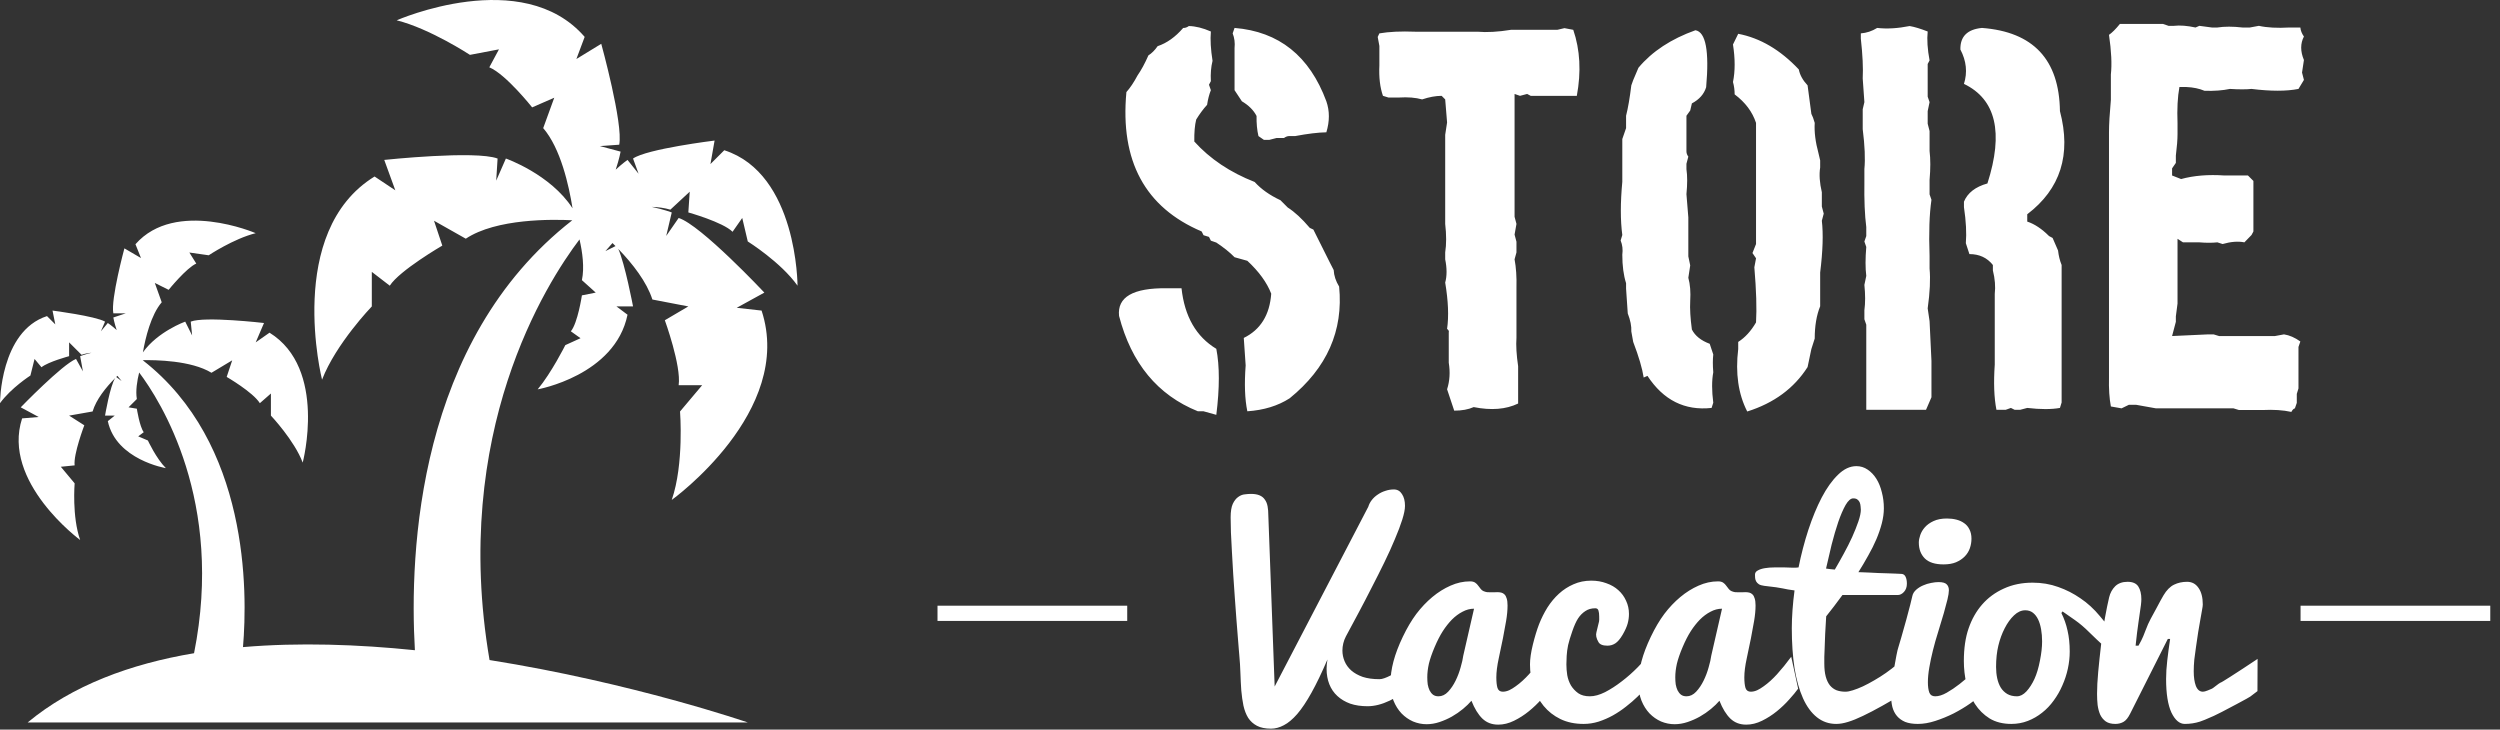 <svg viewBox="0 0 257 75" xmlns="http://www.w3.org/2000/svg">
<rect x="0" y="0" width="257" height="75" fill="#333333" stroke="none"/>
<path d="M127.397 67.321C127.397 67.301 127.382 67.129 127.353 66.804C127.323 66.478 127.289 66.044 127.249 65.502C127.21 64.96 127.16 64.339 127.101 63.639C127.052 62.929 126.998 62.19 126.939 61.421C126.889 60.642 126.835 59.853 126.776 59.055C126.727 58.246 126.682 57.477 126.643 56.748C126.603 56.008 126.569 55.333 126.539 54.722C126.52 54.101 126.51 53.588 126.51 53.184C126.51 52.583 126.584 52.119 126.732 51.794C126.889 51.468 127.077 51.232 127.293 51.084C127.51 50.926 127.737 50.838 127.974 50.818C128.21 50.788 128.417 50.773 128.595 50.773C128.96 50.773 129.255 50.823 129.482 50.921C129.719 51.02 129.901 51.168 130.029 51.365C130.167 51.552 130.261 51.784 130.31 52.06C130.36 52.336 130.384 52.647 130.384 52.992L131.035 70.575L140.662 52.09C140.731 51.853 140.849 51.626 141.017 51.409C141.184 51.193 141.386 51.005 141.623 50.847C141.86 50.68 142.121 50.552 142.407 50.463C142.693 50.364 142.988 50.315 143.294 50.315C143.649 50.315 143.925 50.473 144.122 50.788C144.329 51.094 144.433 51.498 144.433 52.001C144.433 52.356 144.339 52.829 144.152 53.42C143.964 54.012 143.713 54.678 143.397 55.417C143.092 56.156 142.732 56.95 142.318 57.798C141.904 58.646 141.47 59.508 141.017 60.386C140.573 61.263 140.119 62.136 139.656 63.003C139.203 63.861 138.769 64.669 138.355 65.428C138.237 65.655 138.148 65.892 138.089 66.138C138.029 66.385 138 66.631 138 66.877C138 67.252 138.074 67.617 138.222 67.972C138.37 68.327 138.596 68.642 138.902 68.918C139.217 69.194 139.612 69.416 140.085 69.584C140.568 69.741 141.14 69.82 141.8 69.82C141.958 69.82 142.131 69.786 142.318 69.717C142.515 69.648 142.717 69.559 142.924 69.451C143.131 69.332 143.343 69.199 143.56 69.051C143.777 68.903 143.989 68.756 144.196 68.608C144.669 68.253 145.157 67.849 145.66 67.395L145.32 70.456C144.502 71.107 143.683 71.629 142.865 72.024C142.057 72.408 141.298 72.6 140.588 72.6C139.917 72.6 139.321 72.512 138.798 72.334C138.286 72.147 137.847 71.886 137.482 71.55C137.118 71.215 136.842 70.811 136.654 70.338C136.467 69.865 136.373 69.337 136.373 68.756C136.373 68.46 136.403 68.139 136.462 67.794C135.88 69.155 135.333 70.293 134.821 71.21C134.318 72.117 133.83 72.847 133.357 73.399C132.883 73.941 132.425 74.326 131.981 74.552C131.538 74.789 131.099 74.907 130.665 74.907C130.074 74.907 129.591 74.809 129.216 74.612C128.841 74.414 128.541 74.143 128.314 73.798C128.097 73.443 127.934 73.024 127.826 72.541C127.727 72.058 127.653 71.536 127.604 70.974C127.565 70.412 127.535 69.82 127.515 69.199C127.496 68.578 127.456 67.952 127.397 67.321ZM159.354 70.796C159.127 71.112 158.821 71.481 158.437 71.905C158.062 72.329 157.638 72.734 157.165 73.118C156.692 73.502 156.184 73.828 155.642 74.094C155.1 74.36 154.557 74.493 154.015 74.493C153.365 74.493 152.822 74.286 152.389 73.872C151.955 73.448 151.58 72.837 151.265 72.038C151.028 72.314 150.737 72.596 150.392 72.881C150.047 73.167 149.668 73.428 149.253 73.665C148.849 73.892 148.425 74.079 147.982 74.227C147.538 74.375 147.094 74.449 146.651 74.449C146.178 74.449 145.714 74.355 145.261 74.168C144.817 73.971 144.423 73.695 144.078 73.34C143.733 72.975 143.457 72.536 143.25 72.024C143.043 71.501 142.939 70.915 142.939 70.264C142.939 69.525 143.043 68.765 143.25 67.987C143.457 67.208 143.777 66.365 144.211 65.458C144.645 64.551 145.108 63.767 145.601 63.107C146.104 62.446 146.651 61.869 147.242 61.376C147.834 60.883 148.455 60.494 149.106 60.208C149.766 59.912 150.437 59.764 151.117 59.764C151.343 59.764 151.521 59.809 151.649 59.898C151.777 59.986 151.881 60.09 151.96 60.208C152.048 60.317 152.132 60.425 152.211 60.533C152.29 60.642 152.389 60.721 152.507 60.77C152.625 60.819 152.743 60.854 152.862 60.874C152.99 60.883 153.118 60.888 153.246 60.888C153.355 60.888 153.463 60.888 153.572 60.888C153.69 60.879 153.803 60.874 153.912 60.874C154.06 60.874 154.198 60.888 154.326 60.918C154.454 60.948 154.567 61.012 154.666 61.11C154.764 61.209 154.838 61.347 154.888 61.524C154.947 61.702 154.976 61.943 154.976 62.249C154.976 62.722 154.927 63.249 154.829 63.831C154.73 64.403 154.621 64.995 154.503 65.606C154.385 66.207 154.242 66.892 154.074 67.661C153.907 68.43 153.823 69.086 153.823 69.628C153.823 70.091 153.862 70.456 153.941 70.722C154.03 70.979 154.212 71.107 154.488 71.107C154.695 71.107 154.912 71.058 155.139 70.959C155.366 70.85 155.593 70.713 155.819 70.545C156.056 70.377 156.288 70.19 156.514 69.983C156.751 69.766 156.973 69.544 157.18 69.317C157.663 68.785 158.151 68.184 158.644 67.513L159.354 70.796ZM146.725 69.628C146.725 69.874 146.74 70.116 146.769 70.353C146.809 70.579 146.873 70.786 146.961 70.974C147.05 71.151 147.168 71.299 147.316 71.417C147.464 71.526 147.651 71.58 147.878 71.58C148.243 71.58 148.573 71.422 148.869 71.107C149.165 70.791 149.421 70.412 149.638 69.968C149.855 69.525 150.027 69.066 150.156 68.593C150.294 68.12 150.382 67.725 150.422 67.41L151.531 62.574C151.127 62.574 150.732 62.678 150.348 62.885C149.963 63.082 149.599 63.353 149.253 63.698C148.918 64.043 148.608 64.438 148.322 64.881C148.036 65.325 147.755 65.872 147.479 66.523C147.203 67.173 147.006 67.745 146.887 68.238C146.779 68.731 146.725 69.194 146.725 69.628ZM162.799 74.419C161.892 74.419 161.094 74.252 160.404 73.916C159.723 73.581 159.151 73.133 158.688 72.571C158.225 72.009 157.875 71.358 157.638 70.619C157.402 69.879 157.283 69.111 157.283 68.312C157.283 67.74 157.382 67.055 157.579 66.256C157.776 65.458 157.988 64.763 158.215 64.171C158.452 63.57 158.737 62.998 159.073 62.456C159.418 61.914 159.812 61.441 160.256 61.036C160.709 60.622 161.212 60.297 161.764 60.06C162.316 59.814 162.922 59.691 163.583 59.691C164.145 59.691 164.662 59.779 165.136 59.957C165.619 60.124 166.028 60.361 166.363 60.667C166.708 60.972 166.974 61.337 167.162 61.761C167.359 62.175 167.457 62.623 167.457 63.107C167.457 63.442 167.413 63.772 167.324 64.097C167.236 64.423 167.063 64.807 166.807 65.251C166.55 65.685 166.299 65.98 166.053 66.138C165.816 66.296 165.545 66.375 165.239 66.375C164.766 66.375 164.46 66.251 164.322 66.005C164.096 65.621 164.027 65.28 164.115 64.985C164.145 64.827 164.234 64.462 164.381 63.89C164.401 63.812 164.406 63.634 164.396 63.358C164.396 63.121 164.372 62.924 164.322 62.767C164.273 62.609 164.165 62.53 163.997 62.53C163.593 62.53 163.248 62.628 162.962 62.826C162.676 63.013 162.429 63.264 162.222 63.58C162.025 63.885 161.828 64.324 161.631 64.896C161.434 65.458 161.291 65.931 161.202 66.316C161.123 66.7 161.074 67.07 161.054 67.425C161.034 67.77 161.025 68.061 161.025 68.297C161.025 68.652 161.054 69.022 161.113 69.406C161.182 69.791 161.311 70.146 161.498 70.471C161.695 70.786 161.946 71.053 162.252 71.269C162.558 71.477 162.952 71.58 163.435 71.58C163.908 71.58 164.431 71.437 165.003 71.151C165.574 70.855 166.146 70.486 166.718 70.042C167.3 69.599 167.852 69.111 168.374 68.578C168.897 68.046 169.345 67.543 169.72 67.07L170.74 68.785C170.001 69.84 169.202 70.781 168.345 71.61C167.98 71.965 167.581 72.31 167.147 72.645C166.723 72.98 166.274 73.281 165.801 73.547C165.338 73.803 164.85 74.015 164.337 74.183C163.834 74.34 163.322 74.419 162.799 74.419ZM184.848 70.796C184.621 71.112 184.316 71.481 183.931 71.905C183.556 72.329 183.132 72.734 182.659 73.118C182.186 73.502 181.678 73.828 181.136 74.094C180.594 74.36 180.052 74.493 179.509 74.493C178.859 74.493 178.317 74.286 177.883 73.872C177.449 73.448 177.074 72.837 176.759 72.038C176.522 72.314 176.231 72.596 175.886 72.881C175.541 73.167 175.162 73.428 174.748 73.665C174.344 73.892 173.92 74.079 173.476 74.227C173.032 74.375 172.589 74.449 172.145 74.449C171.672 74.449 171.209 74.355 170.755 74.168C170.311 73.971 169.917 73.695 169.572 73.34C169.227 72.975 168.951 72.536 168.744 72.024C168.537 71.501 168.433 70.915 168.433 70.264C168.433 69.525 168.537 68.765 168.744 67.987C168.951 67.208 169.271 66.365 169.705 65.458C170.139 64.551 170.602 63.767 171.095 63.107C171.598 62.446 172.145 61.869 172.737 61.376C173.328 60.883 173.949 60.494 174.6 60.208C175.26 59.912 175.931 59.764 176.611 59.764C176.838 59.764 177.015 59.809 177.143 59.898C177.272 59.986 177.375 60.09 177.454 60.208C177.543 60.317 177.626 60.425 177.705 60.533C177.784 60.642 177.883 60.721 178.001 60.77C178.119 60.819 178.238 60.854 178.356 60.874C178.484 60.883 178.612 60.888 178.74 60.888C178.849 60.888 178.957 60.888 179.066 60.888C179.184 60.879 179.298 60.874 179.406 60.874C179.554 60.874 179.692 60.888 179.82 60.918C179.948 60.948 180.062 61.012 180.16 61.11C180.259 61.209 180.333 61.347 180.382 61.524C180.441 61.702 180.471 61.943 180.471 62.249C180.471 62.722 180.421 63.249 180.323 63.831C180.224 64.403 180.116 64.995 179.997 65.606C179.879 66.207 179.736 66.892 179.569 67.661C179.401 68.43 179.317 69.086 179.317 69.628C179.317 70.091 179.357 70.456 179.436 70.722C179.524 70.979 179.707 71.107 179.983 71.107C180.19 71.107 180.407 71.058 180.633 70.959C180.86 70.85 181.087 70.713 181.314 70.545C181.55 70.377 181.782 70.19 182.009 69.983C182.245 69.766 182.467 69.544 182.674 69.317C183.157 68.785 183.645 68.184 184.138 67.513L184.848 70.796ZM172.219 69.628C172.219 69.874 172.234 70.116 172.263 70.353C172.303 70.579 172.367 70.786 172.456 70.974C172.544 71.151 172.663 71.299 172.811 71.417C172.958 71.526 173.146 71.58 173.373 71.58C173.737 71.58 174.068 71.422 174.363 71.107C174.659 70.791 174.915 70.412 175.132 69.968C175.349 69.525 175.522 69.066 175.65 68.593C175.788 68.12 175.877 67.725 175.916 67.41L177.025 62.574C176.621 62.574 176.227 62.678 175.842 62.885C175.458 63.082 175.093 63.353 174.748 63.698C174.413 64.043 174.102 64.438 173.816 64.881C173.53 65.325 173.249 65.872 172.973 66.523C172.697 67.173 172.5 67.745 172.382 68.238C172.273 68.731 172.219 69.194 172.219 69.628ZM196.028 71.107C195.081 71.659 194.238 72.142 193.499 72.556C192.759 72.97 192.099 73.315 191.517 73.591C190.945 73.867 190.433 74.074 189.979 74.212C189.536 74.35 189.131 74.419 188.767 74.419C188.017 74.419 187.357 74.193 186.785 73.739C186.213 73.286 185.735 72.635 185.351 71.787C184.966 70.929 184.675 69.894 184.478 68.682C184.291 67.469 184.197 66.104 184.197 64.585C184.197 63.994 184.222 63.363 184.271 62.693C184.32 62.022 184.389 61.357 184.478 60.696C184.182 60.657 183.951 60.622 183.783 60.593C183.625 60.553 183.453 60.519 183.266 60.489C183.088 60.45 182.856 60.41 182.571 60.371C182.295 60.331 181.89 60.282 181.358 60.223C181.121 60.193 180.939 60.139 180.811 60.06C180.683 59.972 180.589 59.873 180.53 59.764C180.471 59.646 180.436 59.528 180.426 59.41C180.416 59.282 180.412 59.173 180.412 59.084C180.412 58.887 180.51 58.739 180.707 58.641C180.895 58.532 181.141 58.453 181.447 58.404C181.742 58.355 182.068 58.33 182.423 58.33C182.787 58.32 183.132 58.32 183.458 58.33C183.793 58.34 184.089 58.35 184.345 58.36C184.611 58.36 184.794 58.35 184.892 58.33C185.158 56.999 185.494 55.713 185.898 54.471C186.312 53.218 186.77 52.109 187.273 51.143C187.786 50.167 188.343 49.388 188.944 48.807C189.546 48.215 190.176 47.919 190.837 47.919C191.261 47.919 191.645 48.038 191.99 48.274C192.345 48.511 192.646 48.826 192.892 49.221C193.139 49.615 193.326 50.078 193.454 50.611C193.592 51.133 193.661 51.681 193.661 52.252C193.661 52.735 193.592 53.248 193.454 53.79C193.316 54.323 193.129 54.87 192.892 55.432C192.656 55.984 192.375 56.546 192.05 57.117C191.734 57.689 191.399 58.256 191.044 58.818C191.133 58.828 191.281 58.833 191.488 58.833C191.695 58.833 191.931 58.843 192.197 58.862C192.474 58.872 192.769 58.887 193.085 58.907C193.4 58.917 193.706 58.926 194.002 58.936C194.297 58.946 194.573 58.956 194.83 58.966C195.086 58.976 195.298 58.986 195.466 58.996C195.663 59.005 195.806 59.104 195.894 59.291C195.983 59.479 196.028 59.715 196.028 60.001C196.028 60.346 195.929 60.627 195.732 60.844C195.535 61.061 195.318 61.169 195.081 61.169H189.403C189.117 61.564 188.826 61.953 188.53 62.338C188.244 62.712 187.978 63.052 187.732 63.358C187.692 63.969 187.658 64.571 187.628 65.162C187.618 65.418 187.608 65.685 187.598 65.961C187.589 66.227 187.579 66.493 187.569 66.759C187.559 67.025 187.549 67.282 187.539 67.528C187.539 67.775 187.539 68.001 187.539 68.208C187.539 68.741 187.589 69.189 187.687 69.554C187.786 69.919 187.929 70.22 188.116 70.456C188.303 70.683 188.53 70.85 188.796 70.959C189.072 71.058 189.378 71.107 189.713 71.107C189.92 71.107 190.176 71.058 190.482 70.959C190.798 70.86 191.138 70.727 191.502 70.56C191.877 70.382 192.266 70.175 192.671 69.939C193.085 69.702 193.489 69.446 193.883 69.17C194.287 68.884 194.672 68.588 195.037 68.282C195.402 67.967 195.732 67.647 196.028 67.321V71.107ZM191.295 52.385C191.295 52.277 191.286 52.159 191.266 52.031C191.256 51.892 191.226 51.764 191.177 51.646C191.128 51.528 191.049 51.429 190.94 51.35C190.842 51.271 190.699 51.232 190.512 51.232C190.255 51.232 189.994 51.459 189.728 51.912C189.472 52.366 189.22 52.947 188.974 53.657C188.737 54.357 188.51 55.131 188.293 55.979C188.086 56.827 187.894 57.65 187.717 58.448C187.865 58.468 188.012 58.488 188.16 58.508C188.308 58.517 188.461 58.532 188.619 58.552C188.915 58.049 189.22 57.507 189.536 56.925C189.861 56.334 190.152 55.757 190.408 55.195C190.664 54.623 190.876 54.091 191.044 53.598C191.212 53.105 191.295 52.701 191.295 52.385ZM203.865 71.269C203.51 71.595 203.067 71.945 202.534 72.319C202.012 72.684 201.445 73.024 200.834 73.34C200.222 73.645 199.596 73.902 198.956 74.109C198.325 74.316 197.723 74.419 197.151 74.419C196.639 74.419 196.205 74.35 195.85 74.212C195.505 74.064 195.224 73.862 195.007 73.606C194.79 73.35 194.633 73.039 194.534 72.674C194.445 72.3 194.401 71.891 194.401 71.447C194.401 70.826 194.47 70.101 194.608 69.273C194.884 67.676 195.061 66.779 195.14 66.582C195.278 66.148 195.554 65.187 195.968 63.698C196.304 62.456 196.511 61.648 196.589 61.273C196.639 61.026 196.777 60.805 197.004 60.607C197.211 60.43 197.442 60.287 197.699 60.179C197.965 60.06 198.236 59.977 198.512 59.927C198.798 59.868 199.054 59.839 199.281 59.839C199.695 59.839 199.976 59.917 200.124 60.075C200.272 60.223 200.346 60.425 200.346 60.681C200.346 60.898 200.296 61.214 200.198 61.628C200.099 62.032 199.976 62.495 199.828 63.018C199.68 63.531 199.493 64.152 199.266 64.881C199.039 65.601 198.852 66.261 198.704 66.863C198.556 67.454 198.433 68.036 198.334 68.608C198.236 69.17 198.187 69.677 198.187 70.131C198.187 70.575 198.236 70.929 198.334 71.196C198.433 71.452 198.635 71.58 198.941 71.58C199.296 71.58 199.69 71.457 200.124 71.21C200.558 70.964 200.996 70.668 201.44 70.323C201.884 69.968 202.317 69.603 202.741 69.229C203.165 68.854 203.54 68.534 203.865 68.268V71.269ZM197.255 55.772C197.255 55.545 197.304 55.289 197.403 55.003C197.501 54.717 197.659 54.451 197.876 54.204C198.103 53.948 198.399 53.736 198.763 53.568C199.138 53.391 199.601 53.302 200.153 53.302C200.498 53.302 200.824 53.342 201.129 53.42C201.435 53.499 201.701 53.623 201.928 53.79C202.155 53.948 202.332 54.16 202.46 54.426C202.598 54.692 202.667 55.008 202.667 55.373C202.667 55.708 202.613 56.033 202.505 56.349C202.396 56.664 202.224 56.945 201.987 57.191C201.75 57.438 201.45 57.64 201.085 57.798C200.73 57.946 200.301 58.02 199.798 58.02C198.931 58.02 198.29 57.818 197.876 57.413C197.462 56.999 197.255 56.452 197.255 55.772ZM211.91 63.018C212.196 63.59 212.408 64.196 212.546 64.837C212.693 65.468 212.767 66.183 212.767 66.981C212.767 67.563 212.703 68.149 212.575 68.741C212.447 69.332 212.26 69.904 212.013 70.456C211.777 71.008 211.481 71.526 211.126 72.009C210.781 72.492 210.382 72.911 209.928 73.266C209.484 73.621 208.996 73.902 208.464 74.109C207.932 74.316 207.365 74.419 206.764 74.419C205.896 74.419 205.152 74.232 204.531 73.857C203.919 73.473 203.417 72.975 203.022 72.364C202.628 71.753 202.337 71.062 202.15 70.293C201.972 69.525 201.884 68.746 201.884 67.957C201.884 66.656 202.046 65.537 202.372 64.6C202.697 63.654 203.16 62.836 203.762 62.145C204.373 61.445 205.117 60.898 205.995 60.504C206.872 60.1 207.858 59.898 208.952 59.898C209.889 59.898 210.766 60.045 211.584 60.341C212.403 60.627 213.167 61.017 213.876 61.51C214.596 61.993 215.262 62.604 215.873 63.343C216.494 64.083 217.071 64.787 217.603 65.458L217.322 67.543C217.056 67.188 216.696 66.804 216.243 66.389C215.789 65.975 215.306 65.517 214.793 65.014C214.291 64.511 213.793 64.088 213.3 63.742C212.807 63.388 212.383 63.092 212.028 62.855L211.91 63.018ZM207.34 71.58C207.675 71.58 208.001 71.412 208.316 71.077C208.632 70.732 208.908 70.303 209.144 69.791C209.381 69.268 209.568 68.642 209.706 67.913C209.854 67.173 209.928 66.518 209.928 65.946C209.928 65.492 209.894 65.073 209.825 64.689C209.756 64.294 209.652 63.954 209.514 63.669C209.376 63.383 209.199 63.156 208.982 62.988C208.765 62.821 208.504 62.737 208.198 62.737C207.794 62.737 207.409 62.909 207.044 63.255C206.68 63.599 206.359 64.043 206.083 64.585C205.807 65.118 205.59 65.709 205.433 66.36C205.275 67.011 205.196 67.745 205.196 68.563C205.196 68.977 205.235 69.367 205.314 69.732C205.393 70.096 205.516 70.417 205.684 70.693C205.852 70.959 206.073 71.176 206.349 71.343C206.626 71.501 206.956 71.58 207.34 71.58ZM215.577 71.329C215.577 70.678 215.617 69.929 215.695 69.081C215.774 68.223 215.873 67.287 215.991 66.271C216.109 65.246 216.243 64.324 216.39 63.506C216.538 62.688 216.681 61.988 216.819 61.406C216.928 60.953 217.135 60.573 217.44 60.267C217.756 59.962 218.18 59.809 218.712 59.809C219.244 59.809 219.614 59.972 219.821 60.297C220.028 60.622 220.132 61.056 220.132 61.598C220.132 61.746 220.117 61.948 220.087 62.205C220.058 62.451 220.018 62.727 219.969 63.033C219.93 63.328 219.885 63.639 219.836 63.964C219.787 64.28 219.737 64.644 219.688 65.059C219.649 65.463 219.614 65.768 219.585 65.975C219.555 66.173 219.54 66.306 219.54 66.375H219.836C219.895 66.266 219.989 66.094 220.117 65.857C220.245 65.611 220.393 65.261 220.561 64.807C220.728 64.354 220.906 63.954 221.093 63.609C221.29 63.255 221.473 62.919 221.64 62.604C221.808 62.279 221.961 61.993 222.099 61.746C222.237 61.5 222.34 61.317 222.409 61.199C222.725 60.667 223.084 60.302 223.489 60.105C223.893 59.907 224.341 59.809 224.834 59.809C225.327 59.809 225.717 60.016 226.003 60.43C226.298 60.844 226.446 61.416 226.446 62.145C226.446 62.254 226.422 62.436 226.372 62.693C226.333 62.949 226.279 63.255 226.21 63.609C226.141 63.964 226.062 64.423 225.973 64.985C225.894 65.547 225.82 66.049 225.751 66.493C225.682 66.937 225.623 67.375 225.574 67.809C225.534 68.243 225.515 68.642 225.515 69.007C225.515 69.618 225.588 70.121 225.736 70.515C225.894 70.91 226.136 71.107 226.461 71.107C226.579 71.107 226.747 71.062 226.964 70.974C227.289 70.855 227.496 70.752 227.585 70.663C228.019 70.328 228.245 70.165 228.265 70.175C228.295 70.185 228.625 69.988 229.256 69.584C230.045 69.081 230.986 68.465 232.08 67.735L232.066 71.048L231.326 71.61C231.267 71.659 230.804 71.915 229.936 72.379C228.684 73.049 227.9 73.453 227.585 73.591C226.816 73.936 226.338 74.133 226.15 74.183C225.657 74.34 225.14 74.419 224.598 74.419C224.055 74.419 223.597 74.03 223.222 73.251C222.858 72.462 222.675 71.314 222.675 69.805C222.675 69.214 222.715 68.578 222.794 67.898C222.872 67.208 222.971 66.468 223.089 65.68H222.853L218.978 73.369C218.771 73.783 218.549 74.059 218.313 74.198C218.066 74.345 217.78 74.419 217.455 74.419C217.051 74.419 216.726 74.335 216.479 74.168C216.233 73.99 216.04 73.759 215.902 73.473C215.774 73.177 215.686 72.847 215.636 72.482C215.597 72.108 215.577 71.723 215.577 71.329Z" fill="white"/>
<path d="M115.878 63.831H96.376V62.266H115.878V63.831Z" fill="white"/>
<path d="M256 63.831H236.497V62.266H256V63.831Z" fill="white"/>
<path d="M122.214 2.677C122.013 2.821 121.819 2.886 121.633 2.871C120.828 3.805 119.952 4.43 119.004 4.746C118.717 5.162 118.401 5.478 118.056 5.694C117.697 6.513 117.323 7.202 116.935 7.762C116.562 8.466 116.181 9.034 115.794 9.465C115.133 16.546 117.711 21.322 123.529 23.793L123.723 24.181L124.283 24.353L124.477 24.741L125.037 24.935C125.813 25.452 126.438 25.955 126.912 26.443L128.226 26.81C129.418 27.916 130.237 29.043 130.682 30.192C130.524 32.376 129.583 33.891 127.86 34.739L128.054 37.561C127.91 39.458 127.967 41.03 128.226 42.28C129.921 42.165 131.372 41.72 132.578 40.944C136.414 37.827 138.109 33.999 137.663 29.46C137.319 28.9 137.132 28.332 137.103 27.758L136.715 27.003L135.013 23.599L134.647 23.427C133.842 22.479 133.088 21.782 132.384 21.337L131.63 20.583C130.524 20.066 129.641 19.441 128.98 18.708C126.452 17.717 124.383 16.331 122.775 14.55C122.76 13.616 122.825 12.862 122.969 12.287C123.342 11.684 123.716 11.181 124.089 10.779C124.175 10.204 124.304 9.702 124.477 9.271L124.283 8.71L124.477 8.344C124.434 7.583 124.491 6.886 124.649 6.254C124.462 5.076 124.405 4.071 124.477 3.238C123.658 2.878 122.904 2.692 122.214 2.677ZM126.718 3.431C126.904 3.905 126.969 4.408 126.912 4.94V9.271L127.666 10.413C128.37 10.829 128.872 11.332 129.174 11.921C129.16 12.682 129.224 13.372 129.368 13.989L129.928 14.377H130.488L131.242 14.183H131.997C132.198 14.04 132.392 13.975 132.578 13.989H133.139C134.431 13.745 135.502 13.616 136.349 13.601C136.694 12.467 136.694 11.404 136.349 10.413C134.625 5.758 131.48 3.245 126.912 2.871L126.718 3.431ZM119.952 29.632C116.476 29.589 114.838 30.537 115.039 32.476C116.303 37.346 119.004 40.614 123.141 42.28H123.723L125.037 42.646C125.382 39.888 125.382 37.626 125.037 35.859C122.969 34.609 121.776 32.534 121.46 29.632H119.952ZM160.094 3.065H158.628H157.723H157.163H155.892H155.332C153.996 3.281 152.839 3.345 151.863 3.259H151.324H148.027H146.024H145.463C144.027 3.202 142.806 3.259 141.8 3.431L141.628 3.798L141.8 4.724V6.728C141.743 7.949 141.865 8.99 142.167 9.852L142.727 10.025H143.266H143.826C144.731 9.967 145.521 10.032 146.196 10.219C146.928 9.974 147.596 9.852 148.2 9.852L148.566 10.219L148.76 12.589L148.566 13.86V23.017C148.695 24.138 148.695 25.115 148.566 25.948V26.659C148.753 27.578 148.753 28.375 148.566 29.05C148.882 30.932 148.947 32.52 148.76 33.812C148.918 33.927 148.975 34.049 148.932 34.179V37.281C149.09 38.258 149.033 39.17 148.76 40.018L149.493 42.215C150.283 42.215 150.951 42.093 151.496 41.849C153.292 42.208 154.815 42.086 156.064 41.483V40.212V38.919V38.38V37.648C155.892 36.484 155.834 35.507 155.892 34.717V33.08V31.787V30.688V29.589C155.921 28.469 155.856 27.492 155.698 26.659L155.892 25.948V24.849L155.698 24.116L155.892 23.017L155.698 22.285V21.552V19.527V18.622V16.252V15.519V12.395V11.856V9.658L156.258 9.852L156.991 9.658L157.357 9.852H157.896H158.456H162.097C162.557 7.382 162.435 5.119 161.731 3.065L160.826 2.893L160.094 3.065ZM174.293 3.108C171.793 3.999 169.84 5.284 168.432 6.965L167.893 8.236L167.699 8.775C167.541 10.068 167.362 11.109 167.161 11.899V13.171L166.967 13.731L166.773 14.291V18.686C166.572 20.841 166.572 22.665 166.773 24.159L166.601 24.72C166.787 25.179 166.845 25.668 166.773 26.185C166.773 27.32 166.902 28.296 167.161 29.115V29.675L167.333 32.218C167.606 32.922 167.728 33.539 167.699 34.071L167.893 35.148C168.468 36.656 168.827 37.877 168.971 38.811L169.359 38.639C170.996 41.138 173.194 42.237 175.952 41.935L176.124 41.397C175.966 40.161 175.966 39.12 176.124 38.272C176.067 37.569 176.067 36.958 176.124 36.441L175.758 35.342C174.867 35.012 174.257 34.523 173.926 33.877C173.768 32.713 173.711 31.737 173.754 30.947C173.812 30.027 173.747 29.23 173.56 28.555L173.754 27.284L173.56 26.357V25.452V22.349L173.366 19.958C173.467 18.924 173.467 18.069 173.366 17.394V16.834L173.56 16.101C173.431 15.928 173.366 15.749 173.366 15.562V11.899L173.754 11.361L173.926 10.628C174.688 10.226 175.176 9.673 175.392 8.969C175.722 5.249 175.356 3.295 174.293 3.108ZM178.15 4.573C178.379 6.039 178.379 7.324 178.15 8.43C178.265 8.847 178.322 9.271 178.322 9.702C179.414 10.52 180.146 11.497 180.52 12.632V25.086L180.153 26.012L180.52 26.551L180.347 27.477C180.548 29.848 180.606 31.737 180.52 33.144C180.003 34.035 179.392 34.703 178.688 35.148V35.881C178.387 38.366 178.695 40.506 179.615 42.302C182.358 41.44 184.427 39.917 185.82 37.734L186.208 35.881L186.553 34.803C186.553 33.511 186.74 32.404 187.113 31.485V30.947V29.848V29.288V28.555V28.016C187.386 25.818 187.443 24.044 187.285 22.694L187.479 21.962L187.285 21.229V20.496V19.764C187.056 18.787 186.998 17.939 187.113 17.221V16.489L186.941 15.756C186.625 14.593 186.495 13.551 186.553 12.632L186.38 12.093L186.208 11.705L185.82 8.775C185.332 8.258 185.03 7.712 184.915 7.137C183.019 5.126 180.944 3.905 178.688 3.475L178.15 4.573ZM196.313 2.677C195.078 2.921 193.965 2.986 192.974 2.871C192.442 3.202 191.882 3.388 191.293 3.431V3.97C191.48 5.651 191.544 7.015 191.487 8.064L191.659 10.499L191.487 11.231V13.278C191.702 14.988 191.76 16.352 191.659 17.372V18.686C191.631 20.568 191.695 22.12 191.853 23.341V24.267L191.659 24.827L191.853 25.387C191.753 26.565 191.753 27.556 191.853 28.361L191.659 29.288C191.76 30.279 191.76 31.148 191.659 31.895V32.821L191.853 33.381V42.129H192.586H193.34H193.9H194.633H197.994L198.554 40.837V37.109L198.36 33.015L198.166 31.701C198.396 30.063 198.461 28.698 198.36 27.607V26.314C198.274 23.93 198.339 22.005 198.554 20.54L198.36 19.979V18.493C198.461 17.343 198.461 16.352 198.36 15.519V14.205V13.472L198.166 12.718V11.425L198.36 10.499L198.166 9.939V9.378V8.624V7.892V7.331V6.577L198.36 6.211C198.145 5.062 198.08 4.071 198.166 3.238C197.434 2.95 196.816 2.763 196.313 2.677ZM203.747 2.871C202.239 3.015 201.499 3.755 201.528 5.091C202.145 6.268 202.268 7.446 201.894 8.624C205.184 10.204 205.988 13.616 204.307 18.859C203.072 19.204 202.268 19.828 201.894 20.733V21.294C202.11 22.744 202.174 23.98 202.088 25L202.454 26.12C203.474 26.12 204.279 26.494 204.868 27.241V27.801C205.083 28.663 205.148 29.467 205.061 30.214V37.475C204.932 39.343 204.99 40.894 205.234 42.129H206.182L206.721 41.935L207.108 42.129H207.669L208.401 41.935C209.766 42.093 210.886 42.093 211.762 41.935L211.935 41.375V40.837V40.082V39.522V35.795V34.696V33.941V33.015V32.455V30.968V27.241C211.748 26.781 211.626 26.285 211.569 25.754L211.008 24.461L210.642 24.267C209.895 23.52 209.148 23.025 208.401 22.78V22.026C211.82 19.426 212.94 15.893 211.762 11.425C211.691 6.125 209.019 3.273 203.747 2.871ZM217.925 2.462C217.494 2.993 217.12 3.367 216.804 3.582C217.049 5.249 217.113 6.606 216.998 7.655V10.262C216.869 11.684 216.804 12.797 216.804 13.601V38.811C216.776 39.96 216.84 40.951 216.998 41.785L218.097 41.978L218.851 41.612H219.584L221.631 41.978H223.484H229.603L230.163 42.151H231.456H232.016H232.577C233.726 42.093 234.717 42.158 235.55 42.345C235.665 42.129 235.787 42.007 235.916 41.978L236.11 41.418V40.492L236.283 39.931V39.371V35.665L236.476 35.105C235.916 34.703 235.356 34.459 234.796 34.373L233.869 34.545H231.456H230.896H228.871H228.116L227.556 34.373H227.018L223.29 34.545L223.678 33.08V32.52L223.85 31.205V27.865V24.547L224.41 24.913H224.971H225.531H226.091C226.795 24.971 227.413 24.971 227.944 24.913L228.483 25.086C229.33 24.842 230.077 24.784 230.724 24.913L231.456 24.159L231.65 23.793V22.306V18.6L231.09 18.04H229.797H229.237H228.677C227.01 17.925 225.524 18.047 224.216 18.406L223.29 18.04V17.308L223.678 16.747V15.993C223.793 15.074 223.85 14.334 223.85 13.774V13.214V12.675C223.793 11.21 223.857 9.967 224.044 8.947H224.777C225.466 8.976 226.084 9.105 226.63 9.335C227.621 9.364 228.49 9.299 229.237 9.141C230.171 9.199 230.91 9.199 231.456 9.141C233.438 9.386 235.047 9.386 236.283 9.141L236.843 8.215L236.649 7.461L236.843 6.168C236.469 5.277 236.469 4.473 236.843 3.755C236.627 3.453 236.505 3.144 236.476 2.828H235.356C234.092 2.9 233.043 2.842 232.21 2.656L231.284 2.828H230.53C229.538 2.713 228.677 2.713 227.944 2.828H227.384L226.091 2.656L225.703 2.828C224.841 2.641 224.102 2.584 223.484 2.656H222.924L222.363 2.462H220.877H220.338H217.925Z" fill="white"/>
<path fill-rule="evenodd" clip-rule="evenodd" d="M50.325 67.852C46.33 44.463 56.181 29.086 59.574 24.612C59.874 25.915 60.093 27.505 59.82 28.8L61.241 30.079L59.82 30.363C59.82 30.363 59.394 33.205 58.683 34.058L59.678 34.768L58.115 35.479C58.115 35.479 56.694 38.321 55.273 40.026C55.273 40.026 63.23 38.605 64.509 32.353L63.372 31.5H65.077C65.077 31.5 64.243 27.091 63.557 25.585C65.041 27.123 66.479 28.968 67.066 30.79L70.761 31.5L68.345 32.921C68.345 32.921 70.05 37.61 69.766 39.599H72.182L69.908 42.299C69.908 42.299 70.334 47.698 69.056 51.393C69.056 51.393 81.702 42.299 78.291 31.927L75.734 31.642L78.576 30.079C78.576 30.079 72.04 23.117 69.766 22.407L68.487 24.254L69.056 21.838C69.056 21.838 68.236 21.531 66.993 21.266C67.672 21.289 68.327 21.375 68.913 21.554L70.903 19.707L70.761 21.838C70.761 21.838 74.313 22.833 75.308 23.827L76.302 22.407L76.871 24.822C76.871 24.822 80.281 26.953 81.986 29.369C81.986 29.369 81.986 17.86 74.455 15.444L73.034 16.865L73.46 14.45C73.46 14.45 66.498 15.302 65.077 16.297L65.645 17.86L64.509 16.439C64.509 16.439 63.981 16.804 63.295 17.442C63.66 16.357 63.798 15.586 63.798 15.586L61.667 15.018L63.656 14.876C64.082 12.744 61.809 4.503 61.809 4.503L59.252 6.066L60.104 3.793C53.71 -3.596 40.78 2.088 40.78 2.088C44.19 2.94 48.31 5.64 48.31 5.64L51.294 5.072L50.3 6.919C52.005 7.629 54.705 11.039 54.705 11.039L56.978 10.045L55.841 13.171C57.633 15.245 58.486 19.073 58.857 21.412C56.583 17.899 52.005 16.297 52.005 16.297L51.01 18.57L51.152 16.297C48.879 15.444 39.501 16.439 39.501 16.439L40.638 19.565L38.506 18.144C29.27 23.827 33.107 39.031 33.107 39.031C34.528 35.337 38.222 31.5 38.222 31.5V27.948L40.069 29.369C41.064 27.806 45.469 25.248 45.469 25.248L44.616 22.691L47.884 24.538C51.023 22.445 56.826 22.54 58.832 22.644C42.906 35.054 42.071 56.757 42.651 66.842C36.802 66.242 30.751 66.03 24.979 66.522C25.461 60.837 25.614 45.535 14.677 37.035L14.68 37.026C15.98 37 19.659 37.049 21.74 38.321L23.871 37.042L23.303 38.747C23.303 38.747 26.002 40.31 26.713 41.447L27.85 40.452V42.725C27.85 42.725 30.265 45.283 31.118 47.556C31.118 47.556 33.675 37.894 27.707 34.2L26.287 35.195L27.139 33.205C27.139 33.205 21.029 32.495 19.608 33.063L19.75 34.484L19.04 33.063C19.04 33.063 16.206 34.083 14.69 36.225C14.953 34.721 15.521 32.361 16.625 31.074L15.914 29.085L17.335 29.795C17.335 29.795 19.182 27.522 20.177 27.095L19.466 25.959L21.456 26.243C21.456 26.243 24.013 24.538 26.287 23.97C26.287 23.97 18.045 20.417 13.925 25.106L14.493 26.527L12.788 25.532C12.788 25.532 11.367 30.79 11.651 32.211H12.93L11.651 32.637C11.651 32.637 11.742 33.18 11.995 33.932C11.493 33.471 11.083 33.205 11.083 33.205L10.373 34.058L10.799 33.063C9.804 32.495 5.399 31.927 5.399 31.927L5.684 33.347L4.831 32.495C-8.80798e-06 34.058 0 41.447 0 41.447C1.137 39.883 3.126 38.605 3.126 38.605L3.552 36.9L4.263 37.752C4.973 37.184 7.104 36.615 7.104 36.615V35.195L8.383 36.473C8.697 36.361 9.045 36.295 9.41 36.264C8.699 36.432 8.241 36.615 8.241 36.615L8.525 38.178L7.815 36.9C6.394 37.468 2.131 41.873 2.131 41.873L3.978 42.867L2.273 43.01C0.142 49.546 8.241 55.513 8.241 55.513C7.389 53.098 7.673 49.688 7.673 49.688L6.252 47.983L7.673 47.84C7.531 46.704 8.667 43.72 8.667 43.72L7.104 42.725L9.52 42.299C9.887 41.076 10.859 39.853 11.848 38.856C11.31 39.658 10.799 42.725 10.799 42.725H11.793L11.083 43.294C11.935 47.272 17.051 48.125 17.051 48.125C16.056 47.13 15.204 45.283 15.204 45.283L14.209 44.857L14.777 44.43C14.351 43.862 14.067 42.015 14.067 42.015L13.214 41.873L14.067 41.02C13.927 40.182 14.096 39.138 14.305 38.293C16.48 41.179 23.075 51.505 19.949 67.151C13.403 68.251 7.439 70.453 2.842 74.269H76.871C76.871 74.269 65.056 70.192 50.325 67.852ZM62.962 24.986L62.235 25.817L63.275 25.297C63.171 25.192 63.066 25.088 62.962 24.986ZM12.072 38.634C12.031 38.674 11.989 38.715 11.948 38.756L12.504 39.173L12.072 38.634Z" fill="white"/>
</svg>
